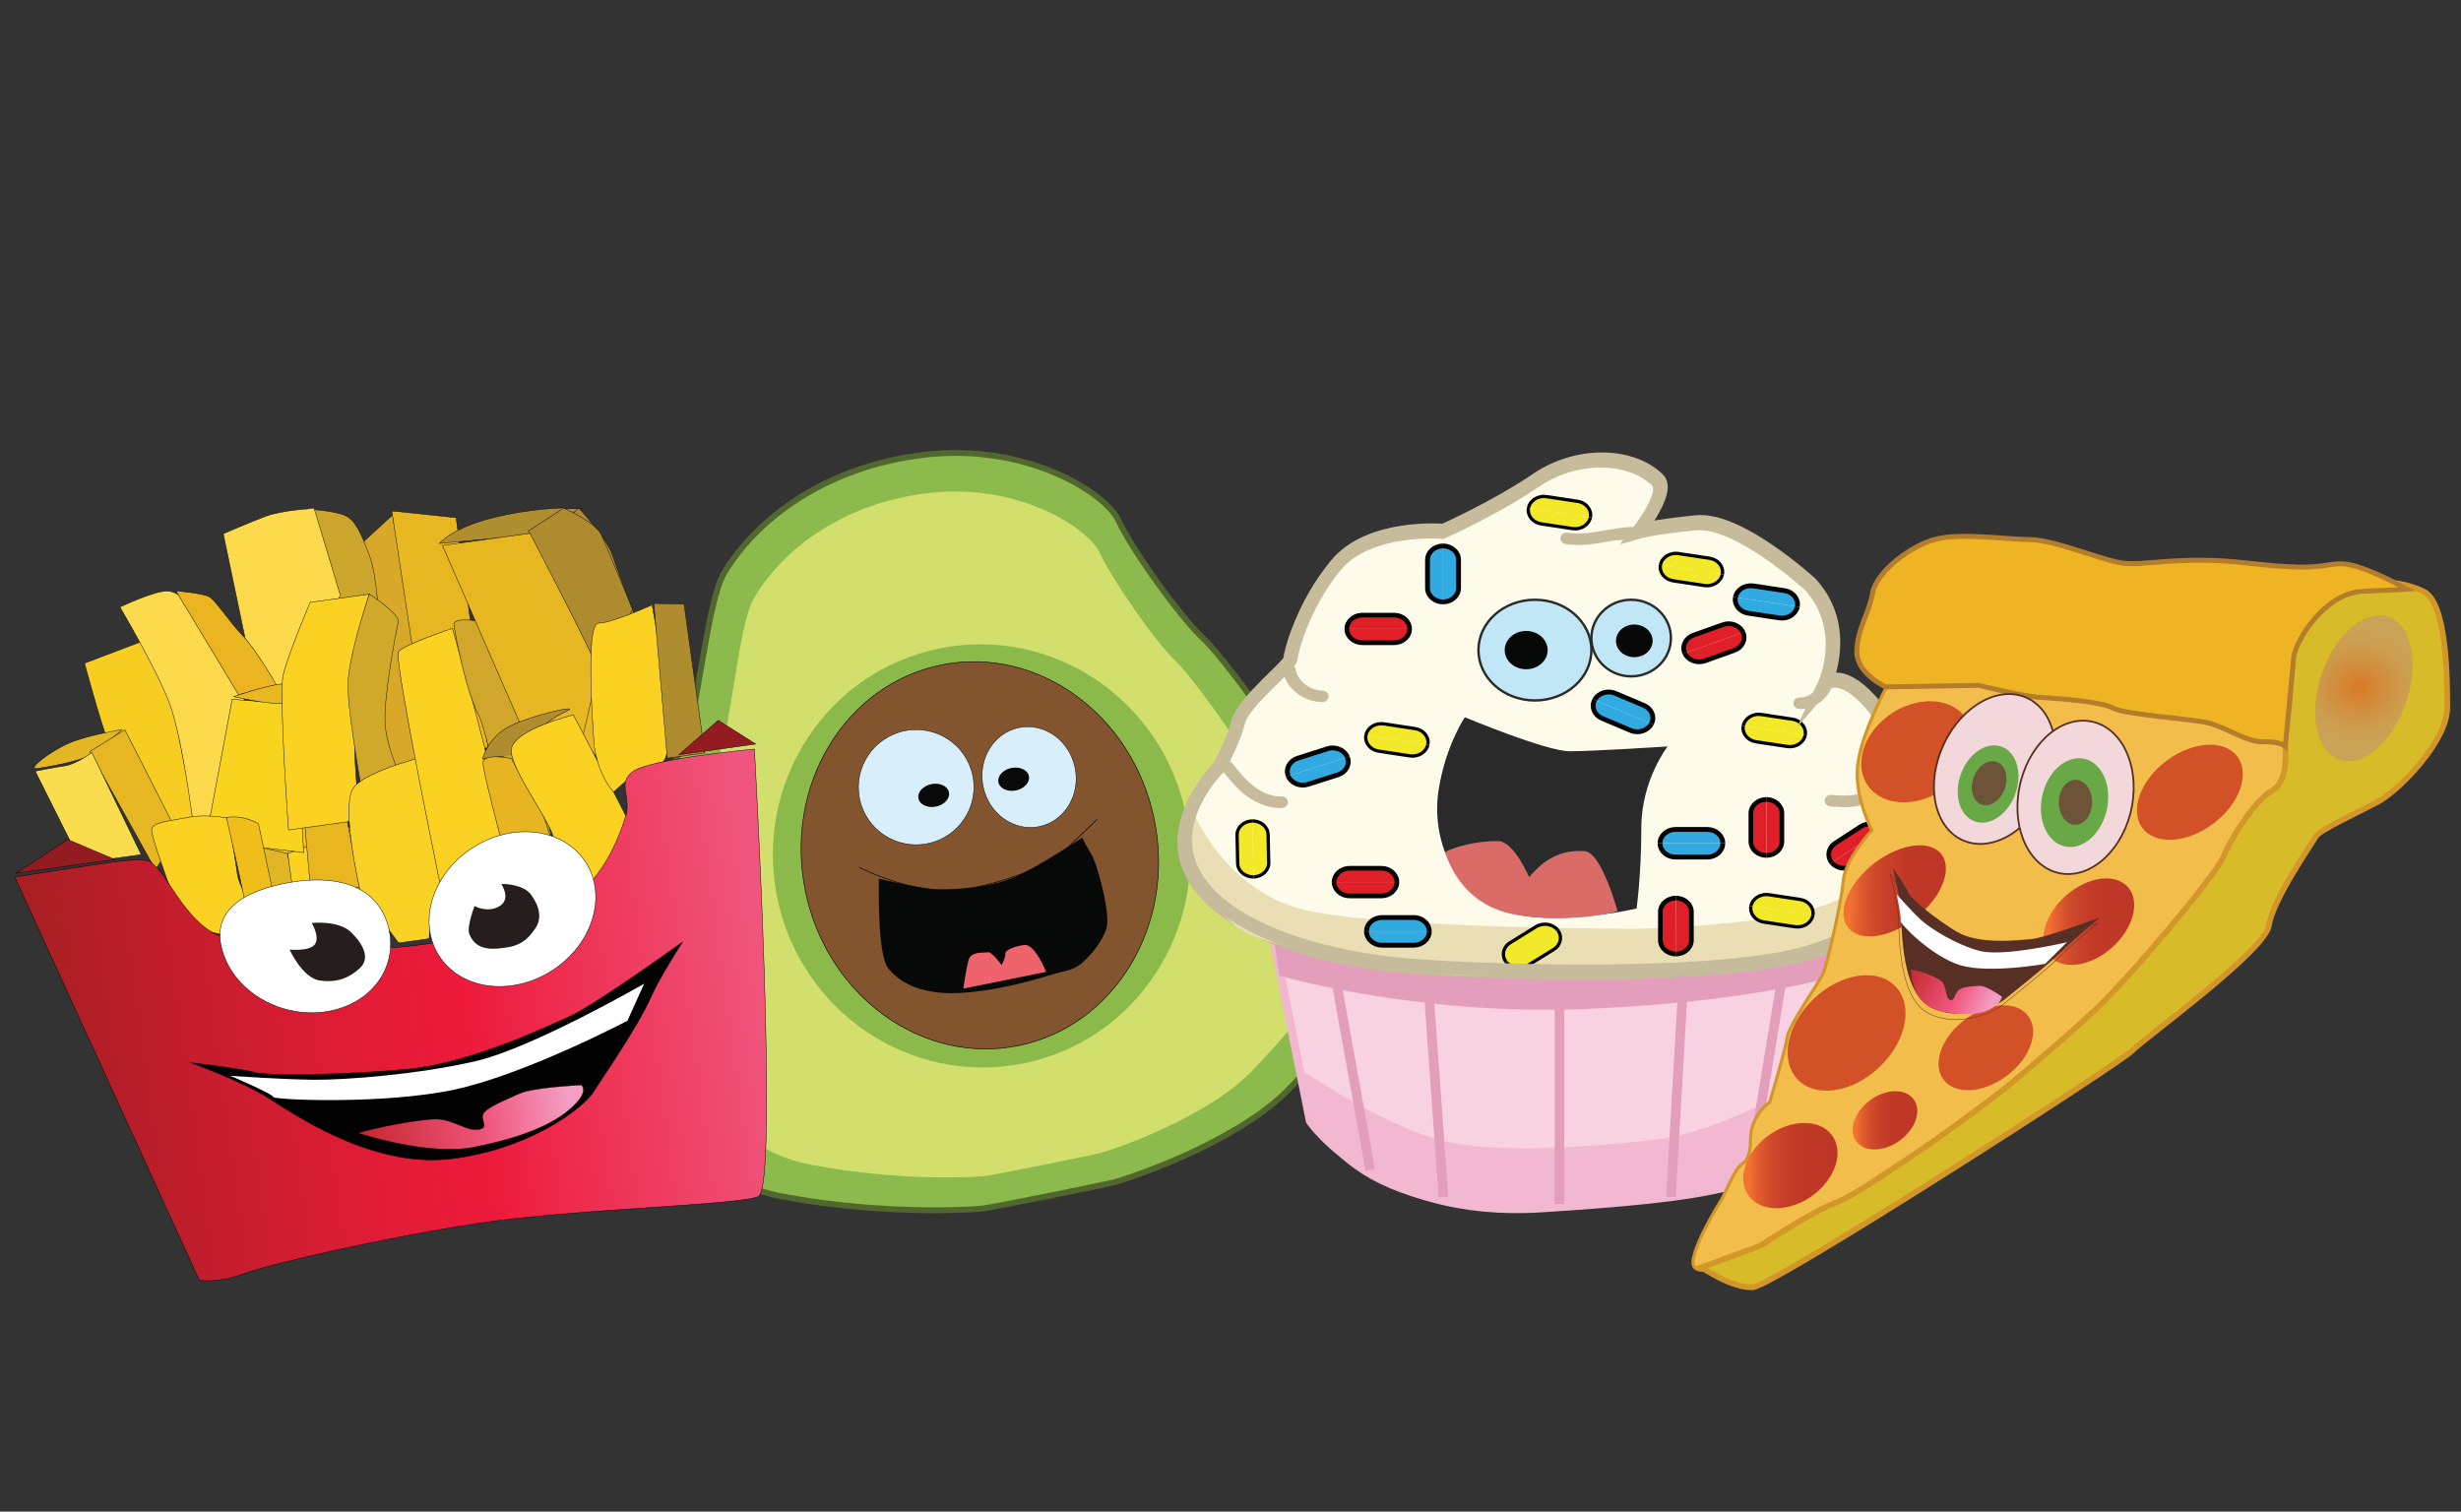 <svg xmlns="http://www.w3.org/2000/svg" xmlns:xlink="http://www.w3.org/1999/xlink" viewBox="0 0 16357.83 10047.44"><rect x="0" y="0" width="16357.83" height="10047.44" fill="#333333" stroke="none"/><defs><style>.cls-1{fill:#8cba4d;stroke:#50672e;stroke-width:39px;}.cls-1,.cls-10,.cls-11,.cls-12,.cls-13,.cls-15,.cls-16,.cls-18,.cls-19,.cls-20,.cls-21,.cls-22,.cls-24,.cls-25,.cls-26,.cls-27,.cls-31,.cls-35,.cls-38,.cls-4,.cls-41,.cls-42,.cls-43,.cls-44,.cls-45,.cls-46,.cls-47,.cls-48,.cls-49,.cls-5,.cls-50,.cls-51,.cls-52,.cls-53,.cls-54,.cls-55,.cls-56,.cls-57,.cls-58,.cls-59,.cls-60,.cls-61,.cls-62,.cls-63,.cls-64,.cls-65,.cls-66,.cls-67,.cls-68,.cls-69,.cls-70,.cls-71,.cls-72,.cls-73,.cls-74,.cls-75,.cls-76,.cls-77,.cls-78,.cls-8,.cls-80,.cls-81{stroke-miterlimit:10;}.cls-2{fill:#d3df6c;}.cls-3{fill:#8bba4a;}.cls-4{fill:#83552e;stroke-width:4px;}.cls-20,.cls-21,.cls-22,.cls-4,.cls-77,.cls-80{stroke:#030202;}.cls-16,.cls-18,.cls-24,.cls-35,.cls-5{fill:none;}.cls-5{stroke:#070909;stroke-width:5px;}.cls-6{fill:#070909;}.cls-7{fill:#ef636c;}.cls-8{fill:#d8eefa;stroke:#040708;}.cls-35,.cls-41,.cls-42,.cls-43,.cls-44,.cls-45,.cls-46,.cls-47,.cls-48,.cls-49,.cls-50,.cls-51,.cls-52,.cls-53,.cls-54,.cls-55,.cls-56,.cls-57,.cls-58,.cls-59,.cls-60,.cls-61,.cls-62,.cls-63,.cls-64,.cls-65,.cls-66,.cls-67,.cls-68,.cls-69,.cls-70,.cls-71,.cls-72,.cls-73,.cls-74,.cls-75,.cls-76,.cls-77,.cls-78,.cls-8,.cls-80{stroke-width:3px;}.cls-9{fill:#080909;}.cls-10{fill:#fefbeb;}.cls-10,.cls-11,.cls-12,.cls-13,.cls-15{stroke:#f1b7d0;}.cls-11{fill:#f9d2e1;stroke-width:54px;}.cls-12{fill:#f2b8d1;}.cls-13{fill:#e39ebc;}.cls-14{fill:#2a2a2a;}.cls-15{fill:#da6b66;}.cls-16,.cls-24{stroke:#c6bc9b;}.cls-16{stroke-width:87px;}.cls-17{fill:#e9deb4;}.cls-18{stroke:#e39ebc;stroke-width:64px;}.cls-19{fill:#c1e6f6;stroke:#2a2a2a;stroke-width:16px;}.cls-20{fill:#e11f28;stroke-width:31px;}.cls-21{fill:#31aae1;stroke-width:32px;}.cls-22{fill:#f2ea28;stroke-width:22px;}.cls-23{fill:#c6bc9b;}.cls-24{stroke-width:89px;}.cls-25{fill:#f3bd4c;stroke-width:21px;}.cls-25,.cls-26{stroke:#d39729;}.cls-26{fill:#d8bb28;stroke-width:38px;}.cls-27{fill:#efb424;stroke:#b47d2b;stroke-width:33px;}.cls-28{fill:#d35127;}.cls-29{fill:url(#linear-gradient);}.cls-30{fill:url(#linear-gradient-2);}.cls-31{fill:#f2d8db;stroke-width:12px;}.cls-31,.cls-35{stroke:#572f24;}.cls-32{fill:#69a847;}.cls-33{fill:#6d5438;}.cls-34{fill:#572f24;}.cls-36,.cls-78{fill:#fff;}.cls-37{fill:url(#linear-gradient-3);}.cls-38{stroke:#bf8b2c;fill:url(#radial-gradient);}.cls-39{fill:url(#linear-gradient-4);}.cls-40{fill:url(#linear-gradient-5);}.cls-41{fill:#b18a2e;}.cls-41,.cls-44,.cls-48,.cls-53,.cls-55,.cls-58,.cls-59,.cls-69,.cls-70{stroke:#040504;}.cls-42,.cls-71{fill:#af8c2f;}.cls-42,.cls-47{stroke:#090806;}.cls-43,.cls-44,.cls-68{fill:#e7b721;}.cls-43,.cls-46{stroke:#0c0c08;}.cls-45{fill:#d8a828;stroke:#0b0b0b;}.cls-46{fill:#cca52c;}.cls-47{fill:#fcda4c;}.cls-48{fill:#f7cd21;}.cls-49{fill:#fcda4b;}.cls-49,.cls-51,.cls-52,.cls-56{stroke:#070b08;}.cls-50{fill:#eab520;}.cls-50,.cls-57,.cls-60,.cls-71,.cls-78{stroke:#020202;}.cls-51{fill:#e3b723;}.cls-52{fill:#e6b722;}.cls-53{fill:#f9dd4e;}.cls-54{fill:#e1b624;stroke:#090e0a;}.cls-55,.cls-64{fill:#fbd222;}.cls-56{fill:#efc11b;}.cls-57{fill:#f9d41e;}.cls-58{fill:#e7b921;}.cls-59{fill:#e8b720;}.cls-60,.cls-69,.cls-73,.cls-74{fill:#fbd221;}.cls-61{fill:#d0a92b;stroke:#0a0a07;}.cls-62{fill:#fad225;}.cls-62,.cls-63,.cls-64,.cls-72,.cls-73{stroke:#030302;}.cls-63{fill:#cda72c;}.cls-65{fill:#d0a62b;stroke:#070504;}.cls-66{fill:#af8e2f;}.cls-66,.cls-67,.cls-68,.cls-75{stroke:#080605;}.cls-67{fill:#af8b2f;}.cls-70{fill:#f0be1a;}.cls-72{fill:#e7b422;}.cls-74{stroke:#0b0806;}.cls-75{fill:#af8d2f;}.cls-76{fill:#931b22;stroke:#060304;}.cls-77{fill:url(#linear-gradient-6);}.cls-79{fill:#251d1e;}.cls-80{fill:#030202;}.cls-81{stroke:#070406;stroke-width:2px;fill:url(#linear-gradient-7);}</style><linearGradient id="linear-gradient" x1="13572.63" y1="6150.86" x2="14174.18" y2="6150.86" gradientTransform="translate(48.88 -109.57) rotate(0.35)" gradientUnits="userSpaceOnUse"><stop offset="0.06" stop-color="#f37231"/><stop offset="0.15" stop-color="#e25f2e"/><stop offset="0.27" stop-color="#d24d2a"/><stop offset="0.42" stop-color="#c74028"/><stop offset="0.61" stop-color="#c03826"/><stop offset="1" stop-color="#be3626"/></linearGradient><linearGradient id="linear-gradient-2" x1="12241.78" y1="5953.84" x2="12921.1" y2="5953.84" xlink:href="#linear-gradient"/><linearGradient id="linear-gradient-3" x1="12917.53" y1="4242.02" x2="13542.21" y2="4242.02" gradientTransform="translate(3072.5 -3144.22) rotate(26.8)" gradientUnits="userSpaceOnUse"><stop offset="0" stop-color="#c4282d"/><stop offset="0.1" stop-color="#cc313c"/><stop offset="0.56" stop-color="#f0567e"/><stop offset="0.93" stop-color="#f39dc4"/></linearGradient><radialGradient id="radial-gradient" cx="15298.56" cy="5268.29" r="292.55" gradientTransform="matrix(1.48, 0.01, -0.01, 1.37, -6906.37, -2804.51)" gradientUnits="userSpaceOnUse"><stop offset="0.06" stop-color="#d87c28"/><stop offset="0.41" stop-color="#d19040"/><stop offset="0.74" stop-color="#cc9e50"/><stop offset="1" stop-color="#caa356"/></radialGradient><linearGradient id="linear-gradient-4" x1="12312.17" y1="7479.63" x2="12740.74" y2="7479.63" xlink:href="#linear-gradient"/><linearGradient id="linear-gradient-5" x1="11586.78" y1="7784.28" x2="12212.43" y2="7784.28" xlink:href="#linear-gradient"/><linearGradient id="linear-gradient-6" x1="126.61" y1="6734.73" x2="5113.38" y2="6734.73" gradientTransform="translate(-769.93 496.66) rotate(-7.9)" gradientUnits="userSpaceOnUse"><stop offset="0" stop-color="#a71f23"/><stop offset="0.22" stop-color="#c71d2e"/><stop offset="0.44" stop-color="#e31b37"/><stop offset="0.57" stop-color="#ed1a3b"/><stop offset="0.97" stop-color="#f0567d"/></linearGradient><linearGradient id="linear-gradient-7" x1="2153.85" y1="7438.08" x2="3676.3" y2="7438.08" gradientTransform="translate(-769.93 496.66) rotate(-7.9)" gradientUnits="userSpaceOnUse"><stop offset="0" stop-color="#c4262d"/><stop offset="0.09" stop-color="#cc2e3b"/><stop offset="0.56" stop-color="#f0567d"/><stop offset="0.93" stop-color="#f49ec4"/></linearGradient></defs><title>SAbanner</title><g id="fry-2" data-name="fry"><path class="cls-1" d="M6533.54,8032.82c51.34-4.46,834.05-162.16,883.45-177.12,280.68-85,856-316.12,1141.75-608.28C8969,6828,9299.69,6472.69,9091.28,5925.86S8161.81,4394.94,8001.38,4247.08s-480.26-600.06-567-786.87-609.7-513.81-1279.84-438.48-1131,432.87-1342,788c-120.84,203.31-182.59,1034.49-284.67,1175.32S4119.44,6113.28,4161.74,6645.6s386.13,1184,1030.9,1306.1C5734.12,8054.24,6274,8055.39,6533.54,8032.82Z"/><path class="cls-2" d="M6545.59,7817.38c45.15-3.76,733-142.33,776.37-155.61,246.5-75.45,751.47-281.68,1001.29-544.78,358.66-377.72,647.71-697.76,461.33-1194.26S7958.37,4530.8,7816.4,4396,7390.54,3849.75,7313.22,3680s-539.28-468.79-1128.52-404.22S5192,3661.77,5008.17,3982.34c-105.21,183.52-155,936.13-244,1063.14s-353.19,1019.79-313.05,1502.24S4797.31,7622.4,5365.3,7736.55C5842.31,7832.41,6317.35,7836.4,6545.59,7817.38Z"/><ellipse class="cls-3" cx="6524.5" cy="5688.51" rx="1386.12" ry="1407.01" transform="translate(-997.5 1405.07) rotate(-11.42)"/><ellipse class="cls-4" cx="6513.16" cy="5684.58" rx="1183.63" ry="1290.95" transform="translate(-996.94 1402.75) rotate(-11.42)"/><path class="cls-5" d="M5710.71,5765.61s396.42,203,711,144.79,567-173.34,652.08-254.64S7292.52,5446,7292.52,5446"/><path class="cls-6" d="M5841.91,5840.6s-14,505,62.49,596.38c39.7,47.43,166.28,195.11,532.68,159.46,305.86-29.76,536-117.89,649.76-143.36,39.74-8.9,76.09-26.81,104-51.23,64.88-56.82,127.11-132.84,162.27-225.57,33.83-89.23-59.25-436.77-101.65-503s-57.66-105.88-57.66-105.88-287.65,191.68-447.63,261.41-396.16,85.4-512.84,82.27S5841.91,5840.6,5841.91,5840.6Z"/><path class="cls-7" d="M6403,6571.27,6953.48,6460s-74.26-188-145-179-130.32,37-126.18,57.55-24.42,76.54-24.42,76.54-65.82-92.42-93.49-85.8-110.55-8.68-127,53.41S6403,6571.27,6403,6571.27Z"/><ellipse class="cls-8" cx="6089.9" cy="5231.94" rx="383.88" ry="382.53" transform="translate(-915.67 1309.94) rotate(-11.42)"/><ellipse class="cls-8" cx="6840.57" cy="5164.75" rx="311.9" ry="335.76" transform="translate(-887.49 1457.3) rotate(-11.42)"/><ellipse class="cls-9" cx="6206.37" cy="5286.12" rx="103.42" ry="76.18" transform="translate(-924.1 1334.09) rotate(-11.42)"/><ellipse class="cls-9" cx="6737.87" cy="5178.72" rx="103.42" ry="76.18" transform="translate(-892.29 1437.24) rotate(-11.42)"/><path class="cls-10" d="M8104.65,5106.61S7724.3,5474,7946.17,5841.35s887.49,621.7,1426.32,664.09,2091.93,14.13,2662.46-169.55,833-480.4,833-650-72.3-423.88-230.78-522.79,0-268.46-206-494.53-301.11-113-301.11-113,174.33-367.37-95.09-664.09c0,0-475.44-438-760.7-409.76s-380.35,56.52-380.35,56.52,205.57-260.87,126.78-339.11c-176.93-175.7-538.83-183.68-808.25,0s-618.07,339.11-618.07,339.11-491.29-42.39-713.16,226.07-301.11,579.31-301.11,621.7-317,288.83-348.66,419.94S8104.65,5106.61,8104.65,5106.61Z"/><path class="cls-11" d="M8469.15,6262.83l237.72,1189.28s443.74,650,1537.25,579.31,1632.34-141.29,1743.28-508.66S12241,6274.62,12241,6274.62s-1061.81,273.21-1885.91,259.08S8469.15,6262.83,8469.15,6262.83Z"/><path class="cls-12" d="M8633.28,7102.18s-32.22,688.27,914.13,891.27c916.25,196.54,2086.87-162.93,2171.6-186.33,196.92-54.38,298.31-336,298.31-427.91s62.54-226.34,62.54-226.34-649.62,373.75-1054.23,420.29-1081.78,109.07-1473.08,0S8633.28,7102.18,8633.28,7102.18Z"/><path class="cls-13" d="M8469.15,6262.83l34.19,221.49s895.93,265.37,2014.55,222.93,1694.66-222.47,1694.66-222.47l28.42-210.17s-760.59,217.84-1885.91,210.76S8469.15,6262.83,8469.15,6262.83Z"/><path class="cls-14" d="M9737,4767.51s538.83,226.07,697.31,226.07,649.77-31.82,649.77-31.82-174.33,225.11-174.33,538.22-31.7,539.18-31.7,539.18-610.2,141.29-927.16,0-435.76-494.53-388.22-791.25S9737,4767.51,9737,4767.51Z"/><path class="cls-15" d="M9607.91,5662.51s78.1,352.13,468.06,417.32c380.81,63.66,674.35-23.58,674.35-23.58s-105.79-390.17-216.85-397.25-171.89,17.66-235.36,53-134.87,120.24-134.87,120.24-100.43-239.86-206.27-240.49C9750.7,5590.56,9607.91,5662.51,9607.91,5662.51Z"/><path class="cls-16" d="M8097.81,5106.61S7717.46,5474,7939.33,5841.35s887.49,545.1,1426.32,587.49,2091.93,90.73,2662.46-93,833-480.4,833-650-72.3-423.88-230.78-522.79,0-268.46-206-494.53-301.11-113-301.11-113,174.33-367.37-95.09-664.09c0,0-475.44-438-760.7-409.76s-380.35,56.52-380.35,56.52,205.57-260.87,126.78-339.11c-176.93-175.7-538.83-183.68-808.25,0s-618.07,339.11-618.07,339.11-491.29-42.39-713.16,226.07-301.11,579.31-301.11,621.7-317,288.83-348.66,419.94S8097.81,5106.61,8097.81,5106.61Z"/><path class="cls-17" d="M7923.68,5381.8s211.48,546.78,761.31,669.33,2188.77,122.55,2188.77,122.55,1184.26-18.85,1438-254.53,444.1-537.35,444.1-537.35,149.35,338.2,85.91,441.9-614.6,510.25-1005.83,585.66-1691.8,75.42-2051.31,75.42S8484.09,6305.67,8283.19,6202s-380-461.93-390.57-537.35S7923.68,5381.8,7923.68,5381.8Z"/><line class="cls-18" x1="8864.74" y1="6428.22" x2="9107.94" y2="7776.31"/><line class="cls-18" x1="9488.49" y1="6484.78" x2="9594.33" y2="7955.43"/><line class="cls-18" x1="10365.48" y1="6543.7" x2="10365.48" y2="8002.56"/><line class="cls-18" x1="11190.97" y1="6484.78" x2="11106.3" y2="7955.43"/><line class="cls-18" x1="11857.12" y1="6428.22" x2="11635.07" y2="7776.31"/><ellipse class="cls-19" cx="10202.33" cy="4321.24" rx="375.37" ry="334.67"/><ellipse class="cls-19" cx="10842" cy="4241.11" rx="264.3" ry="254.53"/><ellipse class="cls-6" cx="10144.17" cy="4321.24" rx="142.75" ry="127.27"/><ellipse class="cls-6" cx="10862.9" cy="4259.75" rx="121.84" ry="108.63"/><path class="cls-20" d="M11198.37,4341.89c21.15,46.93,81.52,69.89,134.15,51l195.82-70.15c52.63-18.86,78.39-72.68,57.24-119.61"/><path class="cls-20" d="M11585.59,4203.17c-21.15-46.93-81.52-69.89-134.15-51l-195.82,70.15c-52.63,18.86-78.39,72.68-57.24,119.61"/><path class="cls-20" d="M11740.81,5686c56.72,0,103.14-41.38,103.14-92V5405.9c0-50.57-46.41-92-103.14-92"/><path class="cls-20" d="M11740.81,5313.95c-56.72,0-103.14,41.38-103.14,92v188.15c0,50.57,46.41,92,103.14,92"/><path class="cls-20" d="M8952.16,4180.58c0,50.57,46.41,92,103.14,92h211c56.72,0,103.14-41.38,103.14-92"/><path class="cls-20" d="M9369.46,4180.58c0-50.57-46.41-92-103.14-92h-211c-56.72,0-103.14,41.38-103.14,92"/><path class="cls-20" d="M11139.41,6341.45c56.72,0,103.14-41.38,103.14-92V6061.34c0-50.57-46.41-92-103.14-92"/><path class="cls-20" d="M11139.41,5969.39c-56.72,0-103.14,41.38-103.14,92V6249.5c0,50.57,46.41,92,103.14,92"/><path class="cls-20" d="M12174.91,5733.61c33.42,40.87,98.26,49.92,144.1,20.13l170.53-110.85c45.84-29.79,56-87.61,22.58-128.47"/><path class="cls-20" d="M12512.12,5514.42c-33.42-40.87-98.26-49.92-144.1-20.13l-170.53,110.85c-45.84,29.79-56,87.61-22.58,128.47"/><path class="cls-20" d="M8867.57,5863.24c0,50.57,46.41,92,103.14,92h211c56.72,0,103.14-41.38,103.14-92"/><path class="cls-20" d="M9284.87,5863.24c0-50.57-46.41-92-103.14-92h-211c-56.72,0-103.14,41.38-103.14,92"/><path class="cls-21" d="M9591.62,4001c56.72,0,103.14-41.38,103.14-92V3720.88c0-50.57-46.41-92-103.14-92"/><path class="cls-21" d="M9591.62,3628.93c-56.72,0-103.14,41.38-103.14,92V3909c0,50.57,46.41,92,103.14,92"/><path class="cls-21" d="M10976.36,4811.7c24.33-45.69,2.31-100.81-48.93-122.5l-190.64-80.7c-51.24-21.69-113.07-2.06-137.4,43.62"/><path class="cls-21" d="M10599.38,4652.12c-24.33,45.69-2.31,100.81,48.93,122.5l190.64,80.7c51.24,21.69,113.07,2.06,137.4-43.62"/><path class="cls-21" d="M11033.89,5605.17c0,50.57,46.41,92,103.14,92h211c56.72,0,103.14-41.38,103.14-92"/><path class="cls-21" d="M11451.2,5605.17c0-50.57-46.41-92-103.14-92h-211c-56.72,0-103.14,41.38-103.14,92"/><path class="cls-21" d="M11535.08,3969.95c-9.46,49.86,28.55,97.57,84.48,106l208.08,31.39c55.93,8.44,109.43-25.46,118.9-75.32"/><path class="cls-21" d="M11946.54,4032c9.46-49.86-28.55-97.57-84.48-106L11654,3894.63c-55.93-8.44-109.43,25.46-118.9,75.32"/><path class="cls-21" d="M8562.74,5157.88c19.15,47.61,78.5,72.59,131.9,55.52l198.65-63.51c53.4-17.07,81.42-70,62.27-117.59"/><path class="cls-21" d="M8955.55,5032.29c-19.15-47.61-78.5-72.59-131.9-55.52L8625,5040.29c-53.4,17.07-81.42,70-62.27,117.59"/><path class="cls-21" d="M9082.83,6190.77c0,50.57,46.41,92,103.14,92h211c56.72,0,103.14-41.38,103.14-92"/><path class="cls-21" d="M9500.14,6190.77c0-50.57-46.41-92-103.14-92H9186c-56.72,0-103.14,41.38-103.14,92"/><path class="cls-22" d="M11587.31,4824.52c-9.46,49.86,28.55,97.57,84.48,106l208.08,31.39c55.93,8.44,109.43-25.46,118.9-75.32"/><path class="cls-22" d="M11998.77,4886.6c9.46-49.86-28.55-97.57-84.48-106l-208.08-31.39c-55.93-8.44-109.43,25.46-118.9,75.32"/><path class="cls-22" d="M11638.22,6022.56c-9.46,49.86,28.55,97.57,84.48,106l208.08,31.39c55.93,8.44,109.43-25.46,118.9-75.32"/><path class="cls-22" d="M12049.68,6084.63c9.46-49.86-28.55-97.57-84.48-106l-208.08-31.39c-55.93-8.44-109.43,25.46-118.9,75.32"/><path class="cls-22" d="M9079.14,4886.9c-9.46,49.86,28.55,97.57,84.48,106l208.08,31.39c55.93,8.44,109.43-25.46,118.9-75.32"/><path class="cls-22" d="M9490.6,4949c9.46-49.86-28.55-97.57-84.48-106L9198,4811.58c-55.93-8.44-109.43,25.46-118.9,75.32"/><path class="cls-22" d="M8323.76,5456.86c-56.71,1-102.22,43.14-101.13,93.71l4.06,188.12c1.09,50.56,48.39,91.14,105.1,90.16"/><path class="cls-22" d="M8331.79,5828.85c56.71-1,102.22-43.14,101.13-93.71L8428.86,5547c-1.09-50.56-48.39-91.14-105.1-90.16"/><path class="cls-22" d="M10010.95,6394.68c32.34,41.55,96.93,52,143.53,23.12l173.38-107.27c46.6-28.83,58.27-86.42,25.93-128"/><path class="cls-22" d="M10353.78,6182.55c-32.34-41.55-96.93-52-143.53-23.12l-173.38,107.27c-46.6,28.83-58.27,86.42-25.93,128"/><path class="cls-22" d="M11036.81,3754.65c-9.46,49.86,28.55,97.57,84.48,106l208.08,31.39c55.93,8.44,109.43-25.46,118.9-75.32"/><path class="cls-22" d="M11448.27,3816.73c9.46-49.86-28.55-97.57-84.48-106l-208.08-31.39c-55.93-8.44-109.43,25.46-118.9,75.32"/><path class="cls-22" d="M10159.75,3376.27c-9.46,49.86,28.55,97.57,84.48,106l208.08,31.39c55.93,8.44,109.43-25.46,118.9-75.32"/><path class="cls-22" d="M10571.21,3438.34c9.46-49.86-28.55-97.57-84.48-106l-208.08-31.39c-55.93-8.44-109.43,25.46-118.9,75.32"/><path class="cls-23" d="M8831,4628.73c-.5-9.9-4.15-20.18-12.58-27.08a48.63,48.63,0,0,0-30.37-11.22q-8-.19-16-.94a240.71,240.71,0,0,1-44.46-10.94,248.4,248.4,0,0,1-43.17-22.58,234.84,234.84,0,0,1-35.92-32,203.13,203.13,0,0,1-24.24-36.81,171.14,171.14,0,0,1-12.34-41.72,28,28,0,0,0-7.69-13,31.38,31.38,0,0,0-12.05-9.86c-9.21-4.8-22.78-6.84-33.1-3.86s-20.42,8.74-25.67,17.6l-4.33,9.15a34.54,34.54,0,0,0,0,20.36c3.43,21.56,11.55,41.86,21.78,61.57s24.18,37.37,39.77,53.89,34.22,30.66,54,43.19,41.5,21.86,64.12,29.35c25.19,8.34,52.46,12.58,79.28,13.23,10.82.26,22.79-4.46,30.37-11.22S8831.44,4638.27,8831,4628.73Z"/><path class="cls-23" d="M8561.08,5332.43c-.5-9.9-4.15-20.18-12.58-27.08s-18.82-11.42-30.37-11.22a280.92,280.92,0,0,1-32.47-1.32,318.62,318.62,0,0,1-62.25-15.54,389.37,389.37,0,0,1-72.73-38.38c-31-21.95-58.57-47.58-83.86-74.68q-9.34-10-18.32-20.29c-18.65-21.72-36.4-44-54.11-66.34a30.51,30.51,0,0,0-11.06-10.75,33.81,33.81,0,0,0-14.61-6.85,36.34,36.34,0,0,0-17.13-.68,34.74,34.74,0,0,0-16,4.54c-9.17,5.27-17.25,13.12-19.74,22.89-2.44,9.55-2.27,21.19,4.33,29.51,38.34,48.33,77,97.17,123.59,139.56a512.12,512.12,0,0,0,78.22,58.63,417.67,417.67,0,0,0,87.85,39.9A312.31,312.31,0,0,0,8458,5366c19.81,3.12,40,5.12,60.09,4.76,11.15-.2,22.43-4.13,30.37-11.22C8555.95,5352.86,8561.56,5342,8561.08,5332.43Z"/><path class="cls-23" d="M10976.45,3513.75c-52.9-12.44-108.33-14.1-162.55-9.31-55.59,4.91-110.29,14.95-165.06,24.45-27.46,4.77-55,9.31-82.68,12.78-41.65,4.68-83.83,6.52-125.59,2.13q-7.52-1-15-2.3c-11.48-2-22.73-1.55-33.1,3.86-8.91,4.65-17.41,13.76-19.74,22.89-2.5,9.8-2,20.81,4.33,29.51,5.79,8,14.78,15.72,25.67,17.6,51.66,8.9,103.85,9.16,156,3.72,52.88-5.52,104.94-15,157.16-24,25.85-4.46,51.76-4,77.84-7.24C10834.71,3583.19,10987.45,3516.34,10976.45,3513.75Z"/><path class="cls-23" d="M12199.75,4427.32a28.58,28.58,0,0,0-8.88-12.33c-7.45-6.64-19.67-11.64-30.37-11.22-11.11.44-22.63,3.7-30.37,11.22l-6.72,7.75a35,35,0,0,0-5.86,19.33c-.78,10-1.82,20-3.19,30-4.22,25.67-10.93,51-21.69,75.18a212.15,212.15,0,0,1-25.22,39.26,199.58,199.58,0,0,1-29.15,26.05,190.83,190.83,0,0,1-30.61,16.1,171.24,171.24,0,0,1-28.19,7,161.42,161.42,0,0,1-16.29.5,46.83,46.83,0,0,0-30.37,11.22c-7.45,6.64-13.06,17.54-12.58,27.08.5,9.9,4.15,20.18,12.58,27.08a48.44,48.44,0,0,0,30.37,11.22c55.5,1.12,108.58-21.82,148-55.63,40.27-34.53,65.38-81.38,78.4-129.33,7.62-28,11.6-57,13.84-85.73A26.3,26.3,0,0,0,12199.75,4427.32Z"/><path class="cls-23" d="M12580.06,5040.33c-5.21-7.94-15.43-15.52-25.67-17.6-11-2.23-23.34-1.75-33.1,3.86-9.11,5.23-17.38,13.14-19.74,22.89-8.18,33.86-17.08,67.67-29.76,100.45q-4.52,11.67-9.74,23.11a279.36,279.36,0,0,1-34.63,54.49,160.59,160.59,0,0,1-66,46.35,276,276,0,0,1-52.64,12.31c-45.73,4.69-92,1.19-137.63-2.69a35.63,35.63,0,0,0-16.55,3.3,32.86,32.86,0,0,0-13.82,7.92c-7.45,6.64-13.06,17.54-12.58,27.08.5,9.9,4.15,20.18,12.58,27.08l8.69,6a46.8,46.8,0,0,0,21.68,5.23c39.82,3.38,79.93,6.46,119.93,4.12,45.73-2.67,91.14-11.49,131.13-32.19,34.57-17.9,62.51-43.46,84.92-72.73,20.88-27.27,35.7-58.31,47.7-89.42,11.24-29.15,19.51-59.14,27-89.22q1.34-5.41,2.64-10.82C12586.82,5059.79,12586,5049.39,12580.06,5040.33Z"/><path class="cls-24" d="M8106.53,5094.25S7726.18,5461.62,7948.05,5829s887.49,545.1,1426.32,587.49,2091.93,90.73,2662.46-93,833-480.4,833-650-72.3-423.88-230.78-522.79,0-268.46-206-494.53-301.11-113-301.11-113,174.33-367.37-95.09-664.09c0,0-475.44-438-760.7-409.76s-380.35,56.52-380.35,56.52,205.57-260.87,126.78-339.11c-176.93-175.7-538.83-183.68-808.25,0s-618.07,339.11-618.07,339.11-491.29-42.39-713.16,226.07S8582,4331.26,8582,4373.65s-317,288.83-348.66,419.94S8106.53,5094.25,8106.53,5094.25Z"/><path class="cls-25" d="M12545,4556.07s-173.24,316.76-197.38,528.5,94.39,434.94,94.39,434.94-178.17,189.6-190.5,337.85-106.09,539.66-129.32,603.08-230.53,348.19-242.47,432.88S11762.87,7327,11762.87,7327s-126.13,84-127.11,242.89-46.59,148-81.1,190.2-104,200.65-104,200.65-253.69,401-185.57,465,308.64-51.08,434.7-124.46,355.62-262.67,469.87-272.57,240.71-146.84,355.23-199.11,654.14-525.7,734.07-525.21,665.88-578.59,711.75-610.1,747.05-779.39,782.09-906.3,219.83-466,276.93-465.63,206.24-112.45,195.87-282.84-102.05-118-170.57-118.4-250.57-107.48-307.6-118.43-410.77-54.31-513.54-54.94-170.82-76.4-296.37-87.76-262.44-33.39-365.21-34-205.14-33-319.24-65.53S12545,4556.07,12545,4556.07Z"/><path class="cls-26" d="M11310.13,8423.91s204.68,141.86,341.77,132.11,2441.49-1489.39,2521.95-1573.65,883.36-662,907.24-831.37,288.86-549.13,312-591.36,275-157.22,412.52-230.54,459.23-399.76,460.6-622.23-7.13-699.26-155.12-774.33-387.74-85.35-479.42-32.94-399.93,246.15-402.41,546.65c-1.95,235.57-44.32,468.07-44.32,468.07s43.67,269.73-81.8,340.53-280.89,333-327.28,445.59-608.05,786.44-858.32,1020-603.86,524.41-603.86,524.41-348.83,269.54-637.5,460.17-370,248.85-507,303.29-469.87,272.57-469.87,272.57Z"/><path class="cls-27" d="M12534.92,4566l616.72-10.34s296,73.35,410.61,80.21,399.44,26.07,482.76,70.83,516.28,70.19,633.75,98.77,258.16,129.8,366.21,125.54,145.07,30,145.07,30,39.13-402.63,55.49-589.18c9.6-109.47,206.4-430.46,457.07-441.25s296.41-14.19,296.41-14.19-295.88-167.92-432.9-168.76-137.35,52.13-616.63-3.79-708.18,27.43-867.85-5.33-433-151-592.88-152-445.08-45.11-616.63-3.79-401,220-424.72,357.6-104.27,243-105.18,391.34S12534.92,4566,12534.92,4566Z"/><path class="cls-28" d="M12522.35,7062.4c-167.23,182-414,241.63-551.19,133.13s-112.81-344,54.42-526.06,414-241.63,551.19-133.13S12689.59,6880.37,12522.35,7062.4Z"/><path class="cls-29" d="M14059.83,6278c-135.32,134.82-323.63,176.19-420.59,92.41s-65.87-261,69.46-395.8,323.63-176.19,420.59-92.41S14195.15,6143.23,14059.83,6278Z"/><path class="cls-30" d="M12754.41,6084.17c-165.74,141-372.13,182.41-461,92.52s-26.53-277.06,139.21-418,372.13-182.41,461-92.52S12920.15,5943.18,12754.41,6084.17Z"/><path class="cls-28" d="M12957.36,5215.84c-165.74,141-396.89,157.36-516.29,36.57s-81.83-333,83.91-474,396.89-157.36,516.29-36.57S13123.1,5074.85,12957.36,5215.84Z"/><path class="cls-28" d="M14739.74,5452.22c-165.74,141-382.48,171.94-484.1,69.14s-49.64-300.44,116.1-441.43,382.48-171.94,484.1-69.14S14905.48,5311.23,14739.74,5452.22Z"/><path class="cls-28" d="M13364.07,7130.89c-147.77,125.7-341.3,153-432.28,61s-44.94-268.54,102.83-394.24,341.3-153,432.28-61S13511.84,7005.19,13364.07,7130.89Z"/><path class="cls-31" d="M13615.85,5230.66c-103.14,267.06-346.92,430.2-544.49,364.38s-274.13-335.68-171-602.74,346.92-430.2,544.49-364.38S13719,4963.59,13615.85,5230.66Z"/><path class="cls-31" d="M14170.19,5361.41c-52.93,279.44-263.4,478.52-470.1,444.65s-331.36-287.86-278.43-567.3,263.4-478.52,470.1-444.65S14223.12,5082,14170.19,5361.41Z"/><path class="cls-32" d="M13401,5260.5c-42.62,139.24-160.67,230.06-263.68,202.84s-152-162.16-109.34-301.4,160.67-230.06,263.68-202.84S13443.58,5121.26,13401,5260.5Z"/><path class="cls-32" d="M14006,5370.44c-30.65,161.82-152.53,277.1-272.22,257.49s-191.88-166.69-161.23-328.51,152.53-277.1,272.22-257.49S14036.7,5208.62,14006,5370.44Z"/><path class="cls-33" d="M13328.19,5234.14c-24.35,79.57-91.81,131.47-150.68,115.91s-86.84-92.67-62.48-172.23,91.81-131.47,150.68-115.91S13352.54,5154.57,13328.19,5234.14Z"/><ellipse class="cls-33" cx="13795.72" cy="5332.97" rx="149.81" ry="110.79" transform="translate(8378.14 19095.69) rotate(-89.65)"/><path class="cls-34" d="M12581.79,5772.11s48.91,178.31,54.45,298.62,2.84,524,196.72,624.3,430.27-.72,495.28-55,288.58-227.25,403.45-342.89c67.93-68.4,226.49-198.86,226.49-198.86s-369,136.76-454.28,143.85-351,39.2-498.19-49.3-305-219-320.52-259.23S12581.79,5772.11,12581.79,5772.11Z"/><path class="cls-35" d="M12564.61,5811.42s48.91,178.31,54.45,298.62,2.84,524,196.72,624.3,430.27-.72,495.28-55,288.58-227.25,403.45-342.89c67.93-68.4,226.49-198.86,226.49-198.86s-369,136.76-454.28,143.85-351,39.2-498.19-49.3-305-219-320.52-259.23S12564.61,5811.42,12564.61,5811.42Z"/><path class="cls-36" d="M12606.75,5944.18s34.14,162,26,177,207.23,238.42,398.37,295.08,562.32-9.44,562.32-9.44L13738.68,6263s-420.81,99.33-579.64,57.82-328.13-149.15-391.65-207.18S12606.75,5944.18,12606.75,5944.18Z"/><path class="cls-37" d="M12701,6445.1s-1.45,235.47,196.92,276c186.09,38,284.74,15.8,345.71-21.54s62.87-74.11,62.87-74.11-105.3-77.62-155.25-72.79-109.33,5.24-135.09,30.83-26.91,76.84-56.41,63-21-94.62-55.77-125S12750,6449.25,12701,6445.1Z"/><path class="cls-38" d="M15996.89,4652.8c-83.41,263.53-278.5,442.33-435.75,399.37s-217.1-291.42-133.69-554.95,278.5-442.33,435.75-399.37S16080.3,4389.27,15996.89,4652.8Z"/><path class="cls-39" d="M12646.91,7565.94c-99.12,84.32-232.19,99.34-297.21,33.56s-37.39-187.46,61.73-271.78,232.19-99.34,297.21-33.56S12746,7481.63,12646.91,7565.94Z"/><path class="cls-40" d="M12075.69,7924.89c-143.45,122-338.19,141.59-435,43.69s-58.93-276.18,84.52-398.21,338.19-141.59,435-43.69S12219.13,7802.86,12075.69,7924.89Z"/><path class="cls-41" d="M3259.5,3543.4l417.62-21.93,181-139.19s-201.43-8.07-307.89,18.71S3259.5,3543.4,3259.5,3543.4Z"/><path class="cls-42" d="M3695.14,3507l152.34-129.21s188.16,201.11,223.82,313.7,285.25,756.38,285.25,756.38l-361.21,428.37s.94-498.45-56.35-622.58S3695.14,3507,3695.14,3507Z"/><path class="cls-43" d="M3262.77,3567s367.43,987.67,374,1034.79,342.17,444.83,342.17,444.83,49.25-511.16,45.18-612.66-348.61-924.24-348.61-924.24Z"/><polygon class="cls-44" points="2604.73 3396.11 2787.75 5099.81 3243.61 4968.51 3031.61 3440.94 2604.73 3396.11"/><polygon class="cls-45" points="2419.08 3597.99 2608.55 3423.6 2859.27 5085.89 2496.23 5164.29 2419.08 3597.99"/><path class="cls-46" d="M2069.21,3386.38,2262.85,4060l259.28,88.1s-18.48-325.64-61-439.82-87.83-248-165.89-281.17S2069.21,3386.38,2069.21,3386.38Z"/><path class="cls-47" d="M1484,3547.65,1702.63,4594l291-20.37L2261.78,3956l-173.46-576.31S1876,3389.18,1761.86,3433,1484,3547.65,1484,3547.65Z"/><path class="cls-48" d="M961.38,4256.58,561.75,4408.1s139.08,521,201.83,636.41,370.56,456.9,370.56,456.9l170.33-23.64s-134.13-677.83-157-794.73S961.38,4256.58,961.38,4256.58Z"/><path class="cls-49" d="M1280.45,5449.08s-69.74-550.68-154.31-775.09-329-638.78-329-638.78,212.92-101.6,305.73-106.47,175.75,111.7,208,151.26,321.94,587.73,321.94,587.73L1477,5421.81Z"/><path class="cls-50" d="M1169.45,3927.51l416.36,690.7,251.13-66.87S1704.88,4321.5,1611,4222.46s-179.54-235.25-222.67-257.28S1169.45,3927.51,1169.45,3927.51Z"/><path class="cls-51" d="M810,4849.95s-222.19,34.84-348.3,88.36S172.9,5118.48,245,5108.48s267.5-45.13,342.3-83.53S810,4849.95,810,4849.95Z"/><polygon class="cls-52" points="596.55 4995.65 830.23 4851.15 1188.17 5553.95 1032.54 5779.68 596.55 4995.65"/><path class="cls-53" d="M234,5126l305,610.09,399.61-55.46-327.92-679s-102.65,78.29-181.26,89.2S234,5126,234,5126Z"/><path class="cls-54" d="M1647.26,5590.3s244-21.86,251.11,29.19,88.9,351.9,88.9,351.9L1781.44,6076Z"/><polygon class="cls-55" points="1906.55 5630.37 1958.87 6007.35 2423.99 5942.8 2335.11 5494.84 1906.55 5630.37"/><path class="cls-56" d="M1650.53,5613.86l262,59.7,412.73-153.34-211.79-82.68s-96.62-22.61-235.84,32.73S1650.53,5613.86,1650.53,5613.86Z"/><path class="cls-57" d="M1543.22,4648.13s250,21.34,336.81,21.3,138.42,997.44,138.42,997.44l-651.78-77.65Z"/><path class="cls-58" d="M1554.14,4630.61s214,50.36,313.33,44.57,262-36.37,262-36.37-128.26-106.28-253.27-92.93S1554.14,4630.61,1554.14,4630.61Z"/><polygon class="cls-59" points="1953.72 4671.21 2061.53 5881.03 2391.24 5899.32 2160.07 4666.59 1953.72 4671.21"/><path class="cls-60" d="M2454.48,3949.3l-393.06,54.55S1910.67,4361,1881.71,4489.08s35.79,1027.69,35.79,1027.69l471.67-65.46s-33.21-383.64-30.46-460.07-40.84-438.62-25-564.9S2454.48,3949.3,2454.48,3949.3Z"/><path class="cls-61" d="M2454.48,3949.3s-142.58,416-142.08,612.1,113.35,816.8,113.35,816.8l285-111.6s-145.14-276-151.65-467.27,75.48-610.86,88-664.64S2454.48,3949.3,2454.48,3949.3Z"/><path class="cls-62" d="M2908.42,5007s-479.32,106.54-561.78,234.06,48.42,685.72,48.42,685.72l254.31,340.95,203.08-28.18s4.42-208.75,86.32-292.16-54-292.7-62.67-451.6S2908.42,5007,2908.42,5007Z"/><path class="cls-63" d="M2990.64,5888.18S2882.09,5539,2889.75,5449.89s17.56-402.69,35-421.13,253.82,96.86,253.82,96.86-76.11,269.52-70.3,311.34S3203,5734.63,3203,5734.63Z"/><path class="cls-64" d="M3006.9,4177S2681.35,4285,2648,4333.08,2956.76,6029,2956.76,6029s276.33-270.18,387.7-285.64S3006.9,4177,3006.9,4177Z"/><path class="cls-65" d="M3374.58,5719.83s-102-782.77-194.43-968-156.87-553-163.44-600.37,161.8-36.94,200.47,1.16,237.4,459.7,237.4,459.7,223.92,988,237.73,1087.53S3374.58,5719.83,3374.58,5719.83Z"/><path class="cls-66" d="M2920.64,3612.44l621.74-58.27L3764,3375.32s-237.2.9-501.51,69.6S2920.64,3612.44,2920.64,3612.44Z"/><path class="cls-67" d="M3943.79,4539.13,3511.7,3530.41l234.41-152.61s213.37,90.47,253.32,181,205.18,491.86,205.18,491.86Z"/><path class="cls-68" d="M3856.63,4963.49S3974.16,4494.89,3966,4436s-443.15-891.11-443.15-891.11l-582.11,80.78L3543.19,5007Z"/><path class="cls-69" d="M1519.56,5439.92s-138.1-32.87-274.58-5.92-222.73,30.91-236.39,76.83,216,642.45,216,642.45L1659.66,6257l75.91-126.61S1592,5914.17,1577.33,5808.14,1519.56,5439.92,1519.56,5439.92Z"/><path class="cls-70" d="M1505.36,5433.88s120,527.7,129.78,598.38,60,191.8,60,191.8l139.8-195.51-116.69-552.17S1622.74,5413.59,1505.36,5433.88Z"/><path class="cls-71" d="M3396.52,5019.44s215.57-225.16,359.8-287.55c141.9-61.38-248.18,25.12-385.17,104.7s-163.44,209-163.44,209l145.24-20.16"/><path class="cls-72" d="M3399.69,5042.3s-183.17-39.81-188.81,26.2,216.84,869.12,216.84,869.12l332.85,51.65s-112.43-543.49-185.76-645.13S3399.69,5042.3,3399.69,5042.3Z"/><path class="cls-73" d="M3993,6064.17s272-387.17,265.61-432.89-447.67-879-447.67-879-401,97.58-412.25,229.6,275.66,492.88,283.62,603.6,44.12,371.27,44.12,371.27Z"/><path class="cls-74" d="M4079.31,5264.8s175.82-176.5,313.39-195.59S4334,4020.68,4334,4020.68s-263.7,120.65-357,121.6-27.49,812.33-27.49,812.33S3969.06,5144,4079.31,5264.8Z"/><polygon class="cls-75" points="4346 4011.01 4435.28 5039.28 4684.22 5004.73 4546.89 4015.15 4346 4011.01"/><polygon class="cls-76" points="4774.35 4788.1 5023.24 4945.68 4512.26 5016.59 4774.35 4788.1"/><polygon class="cls-76" points="450.66 5580.25 107.78 5803.95 762.88 5713.03 450.66 5580.25"/><path class="cls-77" d="M97.95,5829.33l1226.54,2679.6s123.37,22.9,288.24-40,928.08-240.87,1569-337.82S4901.32,8012.54,5040,7953.27s-25.5-2974.36-25.5-2974.36-678,63.78-800.26,144.79-10.47,171.85-58,310.53c-37,107.92-148.59,468.91-476.17,610.43-250.88,108.39-599.44,203.27-928.08,240.87-197,22.54-744.62,71.32-1263.19-56.85-228.39-56.44-378.12-411.12-451.89-465.62-35.1-25.93-9.81-70.68-285-32.5S97.95,5829.33,97.95,5829.33Z"/><path class="cls-78" d="M2567.75,6116.56C2666,6383,2504.21,6652,2206.35,6717.5s-619-97.43-717.23-363.85,80.79-411.18,378.65-476.65S2469.49,5850.14,2567.75,6116.56Z"/><path class="cls-78" d="M3956.35,6017.87c-32.66,283.67-305.59,524.83-609.61,538.65s-524-204.93-491.32-488.6S3161,5543.09,3465,5529.27,3989,5734.2,3956.35,6017.87Z"/><path class="cls-79" d="M3154.11,6022.58s87.45,48.86,166.81.31,10.91-147,10.91-147,140.15-5.37,197.72,71.09,72.66,156.94,30.66,221c-61.82,94.26-120.31,120.07-201,131.11-70.82,9.69-191.72,28.57-239.31-88.78C3100,6161.21,3154.11,6022.58,3154.11,6022.58Z"/><path class="cls-79" d="M1924.71,6311.78s131,13.38,167.49-33.91-19.8-142.7-19.8-142.7,179.09-20.16,262,62.17,126.93,174,57.53,238-150.67,98.71-266.5,81.94S1924.71,6311.78,1924.71,6311.78Z"/><path class="cls-80" d="M1270.89,7064.16s334,123.1,502.8,228.06,691.14,474.08,1222,410.67,886-343.77,949.09-444.95,297.7-436.71,383.24-633.45c50.59-116.35,206.84-361.39,206.84-361.39s-581.76,418.56-748.35,493-672.3,315.53-1091.47,352.45-915,44.11-999.77,19.93S1270.89,7064.16,1270.89,7064.16Z"/><path class="cls-36" d="M1531.4,7151.25s282.21,120,285,140.17,739,51.49,1207.15-49.42,1146.86-457,1146.86-457l111.41-246.54s-737.57,425.87-1119.29,514.79-871.49,126.08-1078.34,124S1531.4,7151.25,1531.4,7151.25Z"/><path class="cls-81" d="M2380.84,7531.47s462.34,153.55,766.87,93.84c448.2-87.88,607.64-212.7,684.51-295.26s32.68-117.51,32.68-117.51-318.59,13.4-415.25,57.63-218.53,91.95-238.15,135.75,45,91.32-33.88,102.27S3010.48,7439,2899.12,7439,2487.3,7496.15,2380.84,7531.47Z"/></g></svg>